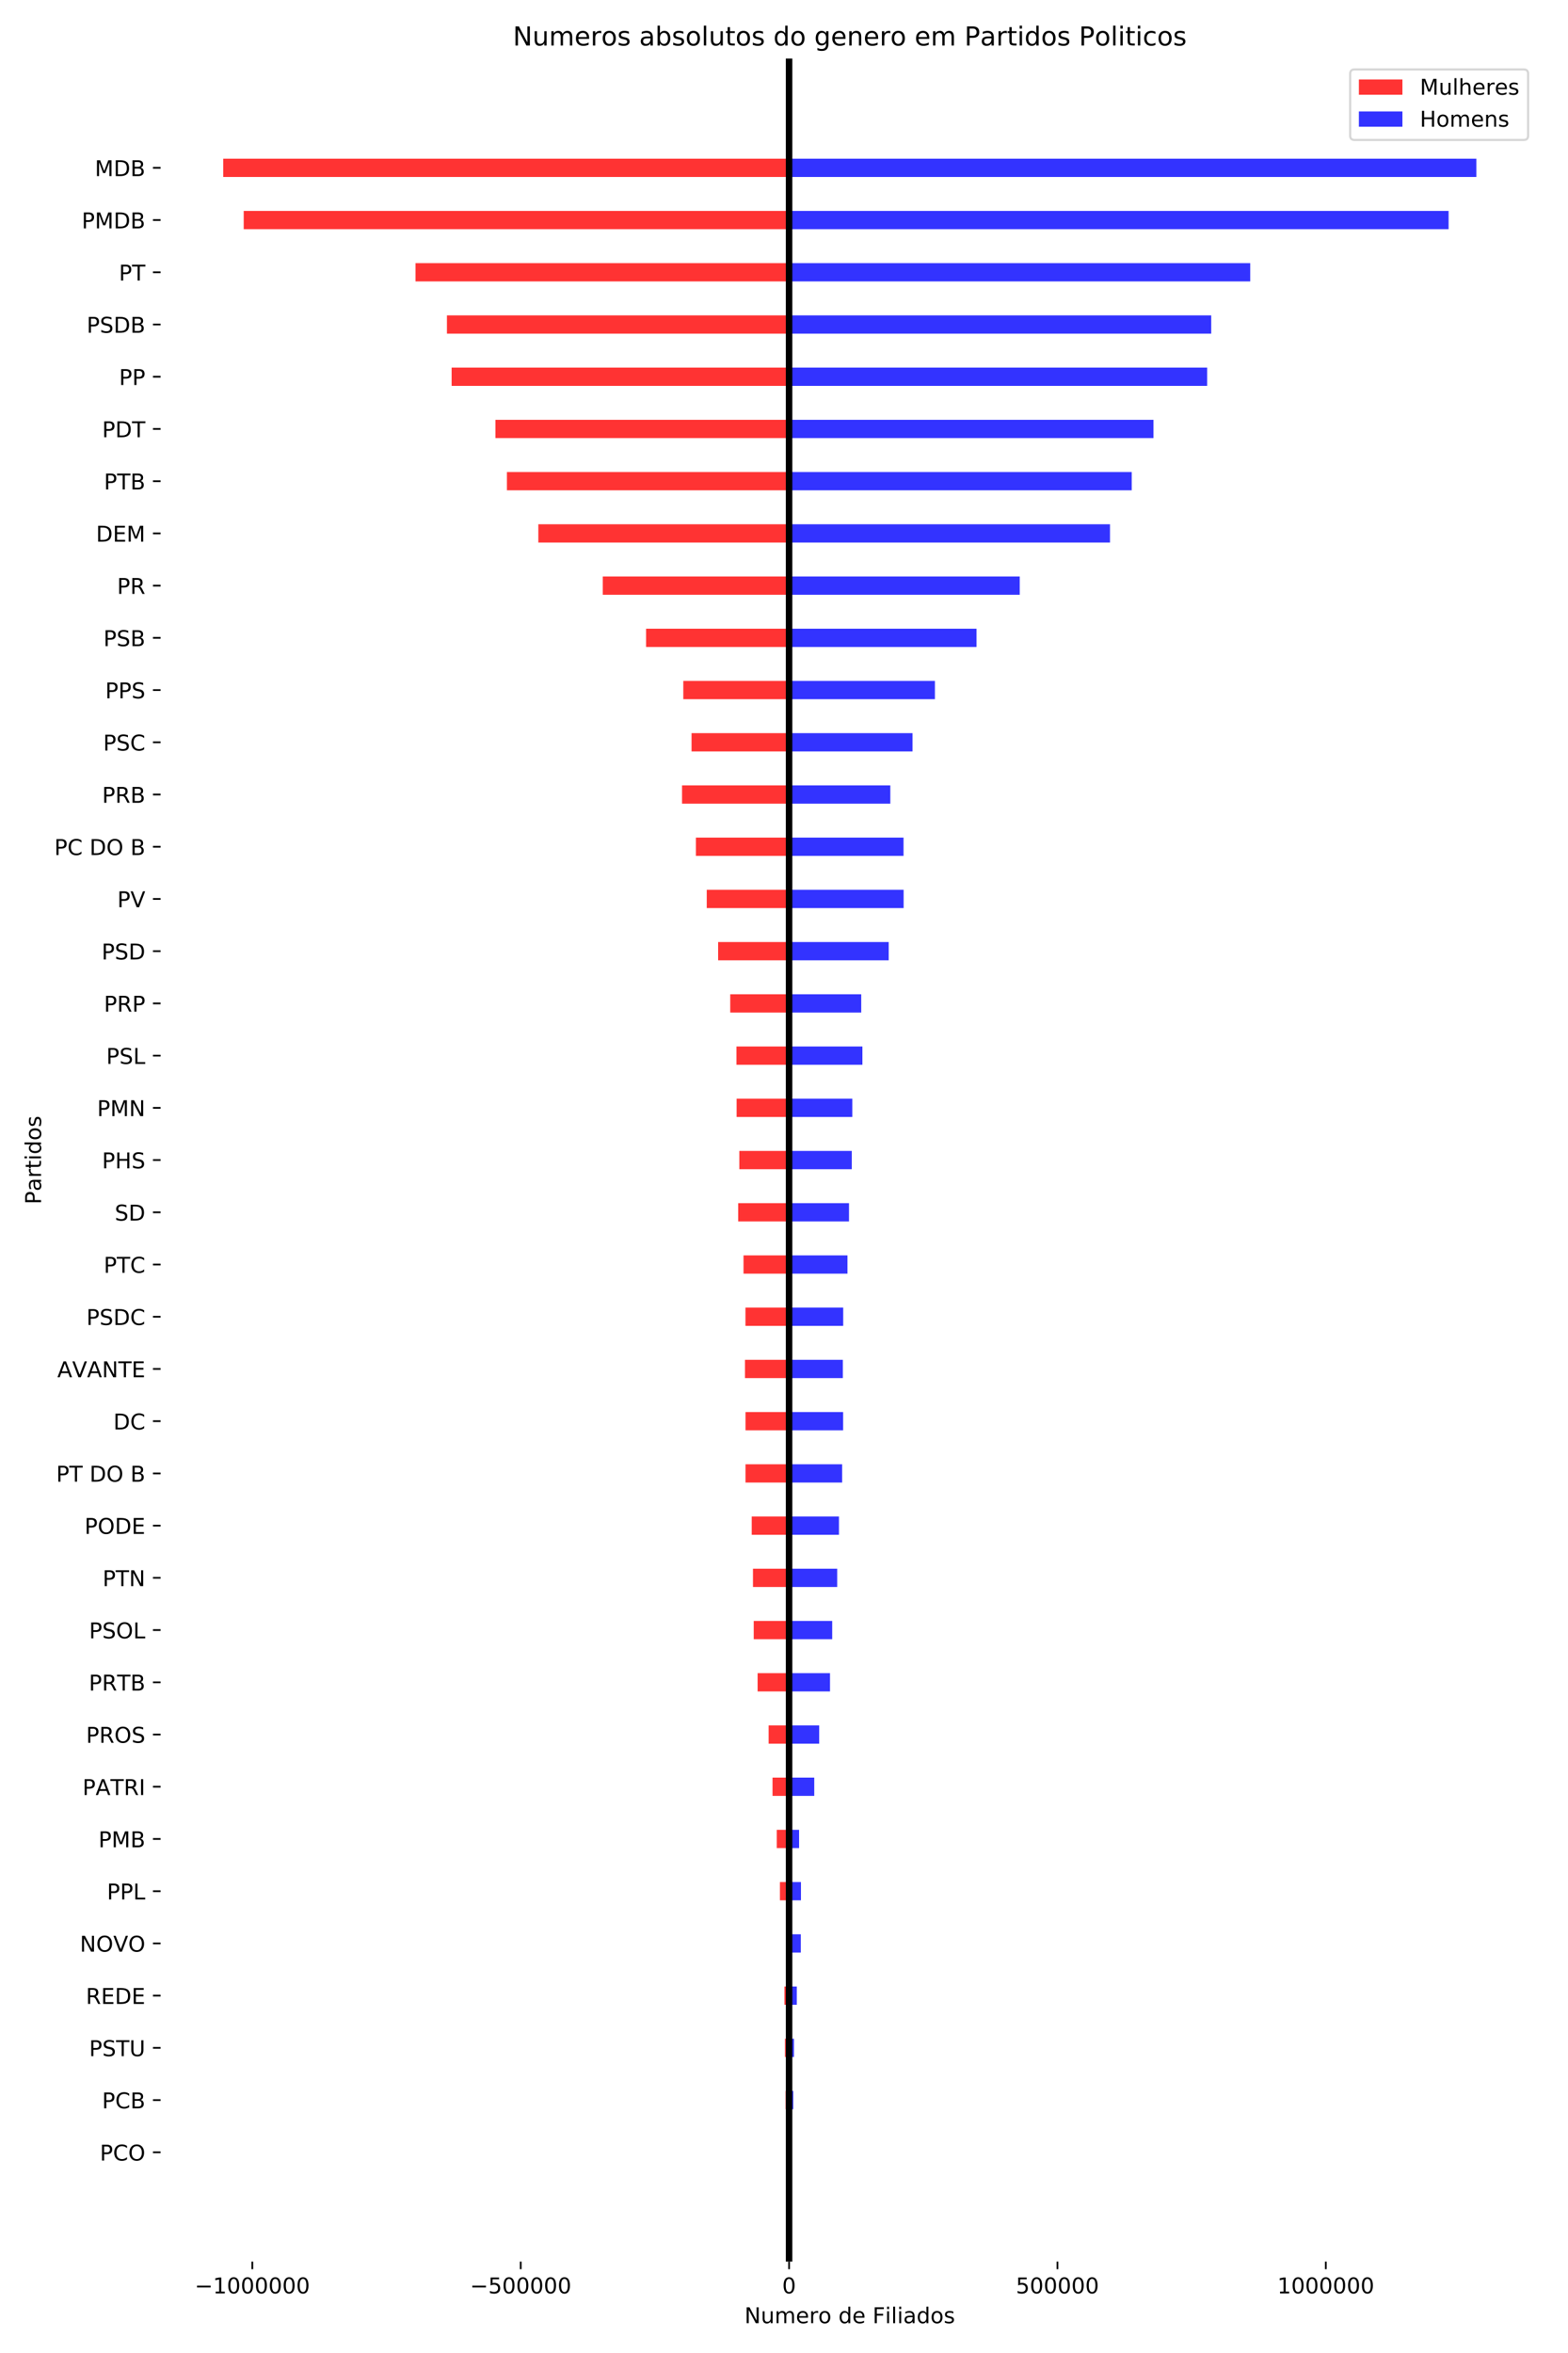 <?xml version="1.0" encoding="utf-8" standalone="no"?>
<!DOCTYPE svg PUBLIC "-//W3C//DTD SVG 1.1//EN"
  "http://www.w3.org/Graphics/SVG/1.1/DTD/svg11.dtd">
<!-- Created with matplotlib (https://matplotlib.org/) -->
<svg height="1080pt" version="1.1" viewBox="0 0 720 1080" width="720pt" xmlns="http://www.w3.org/2000/svg" xmlns:xlink="http://www.w3.org/1999/xlink">
 <defs>
  <style type="text/css">
*{stroke-linecap:butt;stroke-linejoin:round;}
  </style>
 </defs>
 <g id="figure_1">
  <g id="patch_1">
   <path d="M 0 1080 
L 720 1080 
L 720 0 
L 0 0 
z
" style="fill:#ffffff;"/>
  </g>
  <g id="axes_1">
   <g id="patch_2">
    <path d="M 73.73 1038.04 
L 706.68 1038.04 
L 706.68 26.88 
L 73.73 26.88 
z
" style="fill:#ffffff;"/>
   </g>
   <g id="patch_3">
    <path clip-path="url(#pdac0d9dc2e)" d="M 362.331 992.078 
L 361.979 992.078 
L 361.979 983.689 
L 362.331 983.689 
z
" style="fill:#ff0000;opacity:0.8;"/>
   </g>
   <g id="patch_4">
    <path clip-path="url(#pdac0d9dc2e)" d="M 362.331 968.109 
L 360.736 968.109 
L 360.736 959.719 
L 362.331 959.719 
z
" style="fill:#ff0000;opacity:0.8;"/>
   </g>
   <g id="patch_5">
    <path clip-path="url(#pdac0d9dc2e)" d="M 362.331 944.139 
L 360.439 944.139 
L 360.439 935.749 
L 362.331 935.749 
z
" style="fill:#ff0000;opacity:0.8;"/>
   </g>
   <g id="patch_6">
    <path clip-path="url(#pdac0d9dc2e)" d="M 362.331 920.169 
L 360.184 920.169 
L 360.184 911.78 
L 362.331 911.78 
z
" style="fill:#ff0000;opacity:0.8;"/>
   </g>
   <g id="patch_7">
    <path clip-path="url(#pdac0d9dc2e)" d="M 362.331 896.2 
L 361.376 896.2 
L 361.376 887.81 
L 362.331 887.81 
z
" style="fill:#ff0000;opacity:0.8;"/>
   </g>
   <g id="patch_8">
    <path clip-path="url(#pdac0d9dc2e)" d="M 362.331 872.23 
L 358.132 872.23 
L 358.132 863.841 
L 362.331 863.841 
z
" style="fill:#ff0000;opacity:0.8;"/>
   </g>
   <g id="patch_9">
    <path clip-path="url(#pdac0d9dc2e)" d="M 362.331 848.26 
L 356.671 848.26 
L 356.671 839.871 
L 362.331 839.871 
z
" style="fill:#ff0000;opacity:0.8;"/>
   </g>
   <g id="patch_10">
    <path clip-path="url(#pdac0d9dc2e)" d="M 362.331 824.291 
L 354.73 824.291 
L 354.73 815.901 
L 362.331 815.901 
z
" style="fill:#ff0000;opacity:0.8;"/>
   </g>
   <g id="patch_11">
    <path clip-path="url(#pdac0d9dc2e)" d="M 362.331 800.321 
L 352.938 800.321 
L 352.938 791.932 
L 362.331 791.932 
z
" style="fill:#ff0000;opacity:0.8;"/>
   </g>
   <g id="patch_12">
    <path clip-path="url(#pdac0d9dc2e)" d="M 362.331 776.351 
L 347.877 776.351 
L 347.877 767.962 
L 362.331 767.962 
z
" style="fill:#ff0000;opacity:0.8;"/>
   </g>
   <g id="patch_13">
    <path clip-path="url(#pdac0d9dc2e)" d="M 362.331 752.382 
L 346.095 752.382 
L 346.095 743.992 
L 362.331 743.992 
z
" style="fill:#ff0000;opacity:0.8;"/>
   </g>
   <g id="patch_14">
    <path clip-path="url(#pdac0d9dc2e)" d="M 362.331 728.412 
L 345.751 728.412 
L 345.751 720.023 
L 362.331 720.023 
z
" style="fill:#ff0000;opacity:0.8;"/>
   </g>
   <g id="patch_15">
    <path clip-path="url(#pdac0d9dc2e)" d="M 362.331 704.442 
L 345.178 704.442 
L 345.178 696.053 
L 362.331 696.053 
z
" style="fill:#ff0000;opacity:0.8;"/>
   </g>
   <g id="patch_16">
    <path clip-path="url(#pdac0d9dc2e)" d="M 362.331 680.473 
L 342.315 680.473 
L 342.315 672.083 
L 362.331 672.083 
z
" style="fill:#ff0000;opacity:0.8;"/>
   </g>
   <g id="patch_17">
    <path clip-path="url(#pdac0d9dc2e)" d="M 362.331 656.503 
L 342.32 656.503 
L 342.32 648.114 
L 362.331 648.114 
z
" style="fill:#ff0000;opacity:0.8;"/>
   </g>
   <g id="patch_18">
    <path clip-path="url(#pdac0d9dc2e)" d="M 362.331 632.533 
L 342.079 632.533 
L 342.079 624.144 
L 362.331 624.144 
z
" style="fill:#ff0000;opacity:0.8;"/>
   </g>
   <g id="patch_19">
    <path clip-path="url(#pdac0d9dc2e)" d="M 362.331 608.564 
L 342.298 608.564 
L 342.298 600.174 
L 362.331 600.174 
z
" style="fill:#ff0000;opacity:0.8;"/>
   </g>
   <g id="patch_20">
    <path clip-path="url(#pdac0d9dc2e)" d="M 362.331 584.594 
L 341.407 584.594 
L 341.407 576.205 
L 362.331 576.205 
z
" style="fill:#ff0000;opacity:0.8;"/>
   </g>
   <g id="patch_21">
    <path clip-path="url(#pdac0d9dc2e)" d="M 362.331 560.624 
L 338.961 560.624 
L 338.961 552.235 
L 362.331 552.235 
z
" style="fill:#ff0000;opacity:0.8;"/>
   </g>
   <g id="patch_22">
    <path clip-path="url(#pdac0d9dc2e)" d="M 362.331 536.655 
L 339.48 536.655 
L 339.48 528.265 
L 362.331 528.265 
z
" style="fill:#ff0000;opacity:0.8;"/>
   </g>
   <g id="patch_23">
    <path clip-path="url(#pdac0d9dc2e)" d="M 362.331 512.685 
L 338.24 512.685 
L 338.24 504.296 
L 362.331 504.296 
z
" style="fill:#ff0000;opacity:0.8;"/>
   </g>
   <g id="patch_24">
    <path clip-path="url(#pdac0d9dc2e)" d="M 362.331 488.715 
L 338.174 488.715 
L 338.174 480.326 
L 362.331 480.326 
z
" style="fill:#ff0000;opacity:0.8;"/>
   </g>
   <g id="patch_25">
    <path clip-path="url(#pdac0d9dc2e)" d="M 362.331 464.746 
L 335.316 464.746 
L 335.316 456.356 
L 362.331 456.356 
z
" style="fill:#ff0000;opacity:0.8;"/>
   </g>
   <g id="patch_26">
    <path clip-path="url(#pdac0d9dc2e)" d="M 362.331 440.776 
L 329.765 440.776 
L 329.765 432.387 
L 362.331 432.387 
z
" style="fill:#ff0000;opacity:0.8;"/>
   </g>
   <g id="patch_27">
    <path clip-path="url(#pdac0d9dc2e)" d="M 362.331 416.806 
L 324.522 416.806 
L 324.522 408.417 
L 362.331 408.417 
z
" style="fill:#ff0000;opacity:0.8;"/>
   </g>
   <g id="patch_28">
    <path clip-path="url(#pdac0d9dc2e)" d="M 362.331 392.837 
L 319.543 392.837 
L 319.543 384.447 
L 362.331 384.447 
z
" style="fill:#ff0000;opacity:0.8;"/>
   </g>
   <g id="patch_29">
    <path clip-path="url(#pdac0d9dc2e)" d="M 362.331 368.867 
L 313.185 368.867 
L 313.185 360.478 
L 362.331 360.478 
z
" style="fill:#ff0000;opacity:0.8;"/>
   </g>
   <g id="patch_30">
    <path clip-path="url(#pdac0d9dc2e)" d="M 362.331 344.897 
L 317.543 344.897 
L 317.543 336.508 
L 362.331 336.508 
z
" style="fill:#ff0000;opacity:0.8;"/>
   </g>
   <g id="patch_31">
    <path clip-path="url(#pdac0d9dc2e)" d="M 362.331 320.928 
L 313.763 320.928 
L 313.763 312.538 
L 362.331 312.538 
z
" style="fill:#ff0000;opacity:0.8;"/>
   </g>
   <g id="patch_32">
    <path clip-path="url(#pdac0d9dc2e)" d="M 362.331 296.958 
L 296.674 296.958 
L 296.674 288.569 
L 362.331 288.569 
z
" style="fill:#ff0000;opacity:0.8;"/>
   </g>
   <g id="patch_33">
    <path clip-path="url(#pdac0d9dc2e)" d="M 362.331 272.988 
L 276.792 272.988 
L 276.792 264.599 
L 362.331 264.599 
z
" style="fill:#ff0000;opacity:0.8;"/>
   </g>
   <g id="patch_34">
    <path clip-path="url(#pdac0d9dc2e)" d="M 362.331 249.019 
L 247.201 249.019 
L 247.201 240.629 
L 362.331 240.629 
z
" style="fill:#ff0000;opacity:0.8;"/>
   </g>
   <g id="patch_35">
    <path clip-path="url(#pdac0d9dc2e)" d="M 362.331 225.049 
L 232.775 225.049 
L 232.775 216.66 
L 362.331 216.66 
z
" style="fill:#ff0000;opacity:0.8;"/>
   </g>
   <g id="patch_36">
    <path clip-path="url(#pdac0d9dc2e)" d="M 362.331 201.079 
L 227.495 201.079 
L 227.495 192.69 
L 362.331 192.69 
z
" style="fill:#ff0000;opacity:0.8;"/>
   </g>
   <g id="patch_37">
    <path clip-path="url(#pdac0d9dc2e)" d="M 362.331 177.11 
L 207.378 177.11 
L 207.378 168.72 
L 362.331 168.72 
z
" style="fill:#ff0000;opacity:0.8;"/>
   </g>
   <g id="patch_38">
    <path clip-path="url(#pdac0d9dc2e)" d="M 362.331 153.14 
L 205.221 153.14 
L 205.221 144.751 
L 362.331 144.751 
z
" style="fill:#ff0000;opacity:0.8;"/>
   </g>
   <g id="patch_39">
    <path clip-path="url(#pdac0d9dc2e)" d="M 362.331 129.171 
L 190.797 129.171 
L 190.797 120.781 
L 362.331 120.781 
z
" style="fill:#ff0000;opacity:0.8;"/>
   </g>
   <g id="patch_40">
    <path clip-path="url(#pdac0d9dc2e)" d="M 362.331 105.201 
L 111.901 105.201 
L 111.901 96.811 
L 362.331 96.811 
z
" style="fill:#ff0000;opacity:0.8;"/>
   </g>
   <g id="patch_41">
    <path clip-path="url(#pdac0d9dc2e)" d="M 362.331 81.231 
L 102.5 81.231 
L 102.5 72.842 
L 362.331 72.842 
z
" style="fill:#ff0000;opacity:0.8;"/>
   </g>
   <g id="patch_42">
    <path clip-path="url(#pdac0d9dc2e)" d="M 362.331 992.078 
L 362.873 992.078 
L 362.873 983.689 
L 362.331 983.689 
z
" style="fill:#0000ff;opacity:0.8;"/>
   </g>
   <g id="patch_43">
    <path clip-path="url(#pdac0d9dc2e)" d="M 362.331 968.109 
L 364.259 968.109 
L 364.259 959.719 
L 362.331 959.719 
z
" style="fill:#0000ff;opacity:0.8;"/>
   </g>
   <g id="patch_44">
    <path clip-path="url(#pdac0d9dc2e)" d="M 362.331 944.139 
L 364.57 944.139 
L 364.57 935.749 
L 362.331 935.749 
z
" style="fill:#0000ff;opacity:0.8;"/>
   </g>
   <g id="patch_45">
    <path clip-path="url(#pdac0d9dc2e)" d="M 362.331 920.169 
L 365.885 920.169 
L 365.885 911.78 
L 362.331 911.78 
z
" style="fill:#0000ff;opacity:0.8;"/>
   </g>
   <g id="patch_46">
    <path clip-path="url(#pdac0d9dc2e)" d="M 362.331 896.2 
L 367.713 896.2 
L 367.713 887.81 
L 362.331 887.81 
z
" style="fill:#0000ff;opacity:0.8;"/>
   </g>
   <g id="patch_47">
    <path clip-path="url(#pdac0d9dc2e)" d="M 362.331 872.23 
L 367.788 872.23 
L 367.788 863.841 
L 362.331 863.841 
z
" style="fill:#0000ff;opacity:0.8;"/>
   </g>
   <g id="patch_48">
    <path clip-path="url(#pdac0d9dc2e)" d="M 362.331 848.26 
L 366.931 848.26 
L 366.931 839.871 
L 362.331 839.871 
z
" style="fill:#0000ff;opacity:0.8;"/>
   </g>
   <g id="patch_49">
    <path clip-path="url(#pdac0d9dc2e)" d="M 362.331 824.291 
L 373.893 824.291 
L 373.893 815.901 
L 362.331 815.901 
z
" style="fill:#0000ff;opacity:0.8;"/>
   </g>
   <g id="patch_50">
    <path clip-path="url(#pdac0d9dc2e)" d="M 362.331 800.321 
L 376.154 800.321 
L 376.154 791.932 
L 362.331 791.932 
z
" style="fill:#0000ff;opacity:0.8;"/>
   </g>
   <g id="patch_51">
    <path clip-path="url(#pdac0d9dc2e)" d="M 362.331 776.351 
L 381.131 776.351 
L 381.131 767.962 
L 362.331 767.962 
z
" style="fill:#0000ff;opacity:0.8;"/>
   </g>
   <g id="patch_52">
    <path clip-path="url(#pdac0d9dc2e)" d="M 362.331 752.382 
L 382.129 752.382 
L 382.129 743.992 
L 362.331 743.992 
z
" style="fill:#0000ff;opacity:0.8;"/>
   </g>
   <g id="patch_53">
    <path clip-path="url(#pdac0d9dc2e)" d="M 362.331 728.412 
L 384.42 728.412 
L 384.42 720.023 
L 362.331 720.023 
z
" style="fill:#0000ff;opacity:0.8;"/>
   </g>
   <g id="patch_54">
    <path clip-path="url(#pdac0d9dc2e)" d="M 362.331 704.442 
L 385.232 704.442 
L 385.232 696.053 
L 362.331 696.053 
z
" style="fill:#0000ff;opacity:0.8;"/>
   </g>
   <g id="patch_55">
    <path clip-path="url(#pdac0d9dc2e)" d="M 362.331 680.473 
L 386.703 680.473 
L 386.703 672.083 
L 362.331 672.083 
z
" style="fill:#0000ff;opacity:0.8;"/>
   </g>
   <g id="patch_56">
    <path clip-path="url(#pdac0d9dc2e)" d="M 362.331 656.503 
L 387.16 656.503 
L 387.16 648.114 
L 362.331 648.114 
z
" style="fill:#0000ff;opacity:0.8;"/>
   </g>
   <g id="patch_57">
    <path clip-path="url(#pdac0d9dc2e)" d="M 362.331 632.533 
L 387.013 632.533 
L 387.013 624.144 
L 362.331 624.144 
z
" style="fill:#0000ff;opacity:0.8;"/>
   </g>
   <g id="patch_58">
    <path clip-path="url(#pdac0d9dc2e)" d="M 362.331 608.564 
L 387.193 608.564 
L 387.193 600.174 
L 362.331 600.174 
z
" style="fill:#0000ff;opacity:0.8;"/>
   </g>
   <g id="patch_59">
    <path clip-path="url(#pdac0d9dc2e)" d="M 362.331 584.594 
L 389.142 584.594 
L 389.142 576.205 
L 362.331 576.205 
z
" style="fill:#0000ff;opacity:0.8;"/>
   </g>
   <g id="patch_60">
    <path clip-path="url(#pdac0d9dc2e)" d="M 362.331 560.624 
L 389.845 560.624 
L 389.845 552.235 
L 362.331 552.235 
z
" style="fill:#0000ff;opacity:0.8;"/>
   </g>
   <g id="patch_61">
    <path clip-path="url(#pdac0d9dc2e)" d="M 362.331 536.655 
L 391.121 536.655 
L 391.121 528.265 
L 362.331 528.265 
z
" style="fill:#0000ff;opacity:0.8;"/>
   </g>
   <g id="patch_62">
    <path clip-path="url(#pdac0d9dc2e)" d="M 362.331 512.685 
L 391.354 512.685 
L 391.354 504.296 
L 362.331 504.296 
z
" style="fill:#0000ff;opacity:0.8;"/>
   </g>
   <g id="patch_63">
    <path clip-path="url(#pdac0d9dc2e)" d="M 362.331 488.715 
L 396.003 488.715 
L 396.003 480.326 
L 362.331 480.326 
z
" style="fill:#0000ff;opacity:0.8;"/>
   </g>
   <g id="patch_64">
    <path clip-path="url(#pdac0d9dc2e)" d="M 362.331 464.746 
L 395.468 464.746 
L 395.468 456.356 
L 362.331 456.356 
z
" style="fill:#0000ff;opacity:0.8;"/>
   </g>
   <g id="patch_65">
    <path clip-path="url(#pdac0d9dc2e)" d="M 362.331 440.776 
L 408.076 440.776 
L 408.076 432.387 
L 362.331 432.387 
z
" style="fill:#0000ff;opacity:0.8;"/>
   </g>
   <g id="patch_66">
    <path clip-path="url(#pdac0d9dc2e)" d="M 362.331 416.806 
L 414.927 416.806 
L 414.927 408.417 
L 362.331 408.417 
z
" style="fill:#0000ff;opacity:0.8;"/>
   </g>
   <g id="patch_67">
    <path clip-path="url(#pdac0d9dc2e)" d="M 362.331 392.837 
L 414.889 392.837 
L 414.889 384.447 
L 362.331 384.447 
z
" style="fill:#0000ff;opacity:0.8;"/>
   </g>
   <g id="patch_68">
    <path clip-path="url(#pdac0d9dc2e)" d="M 362.331 368.867 
L 408.821 368.867 
L 408.821 360.478 
L 362.331 360.478 
z
" style="fill:#0000ff;opacity:0.8;"/>
   </g>
   <g id="patch_69">
    <path clip-path="url(#pdac0d9dc2e)" d="M 362.331 344.897 
L 419.003 344.897 
L 419.003 336.508 
L 362.331 336.508 
z
" style="fill:#0000ff;opacity:0.8;"/>
   </g>
   <g id="patch_70">
    <path clip-path="url(#pdac0d9dc2e)" d="M 362.331 320.928 
L 429.297 320.928 
L 429.297 312.538 
L 362.331 312.538 
z
" style="fill:#0000ff;opacity:0.8;"/>
   </g>
   <g id="patch_71">
    <path clip-path="url(#pdac0d9dc2e)" d="M 362.331 296.958 
L 448.388 296.958 
L 448.388 288.569 
L 362.331 288.569 
z
" style="fill:#0000ff;opacity:0.8;"/>
   </g>
   <g id="patch_72">
    <path clip-path="url(#pdac0d9dc2e)" d="M 362.331 272.988 
L 468.24 272.988 
L 468.24 264.599 
L 362.331 264.599 
z
" style="fill:#0000ff;opacity:0.8;"/>
   </g>
   <g id="patch_73">
    <path clip-path="url(#pdac0d9dc2e)" d="M 362.331 249.019 
L 509.687 249.019 
L 509.687 240.629 
L 362.331 240.629 
z
" style="fill:#0000ff;opacity:0.8;"/>
   </g>
   <g id="patch_74">
    <path clip-path="url(#pdac0d9dc2e)" d="M 362.331 225.049 
L 519.672 225.049 
L 519.672 216.66 
L 362.331 216.66 
z
" style="fill:#0000ff;opacity:0.8;"/>
   </g>
   <g id="patch_75">
    <path clip-path="url(#pdac0d9dc2e)" d="M 362.331 201.079 
L 529.652 201.079 
L 529.652 192.69 
L 362.331 192.69 
z
" style="fill:#0000ff;opacity:0.8;"/>
   </g>
   <g id="patch_76">
    <path clip-path="url(#pdac0d9dc2e)" d="M 362.331 177.11 
L 554.3 177.11 
L 554.3 168.72 
L 362.331 168.72 
z
" style="fill:#0000ff;opacity:0.8;"/>
   </g>
   <g id="patch_77">
    <path clip-path="url(#pdac0d9dc2e)" d="M 362.331 153.14 
L 556.181 153.14 
L 556.181 144.751 
L 362.331 144.751 
z
" style="fill:#0000ff;opacity:0.8;"/>
   </g>
   <g id="patch_78">
    <path clip-path="url(#pdac0d9dc2e)" d="M 362.331 129.171 
L 574.081 129.171 
L 574.081 120.781 
L 362.331 120.781 
z
" style="fill:#0000ff;opacity:0.8;"/>
   </g>
   <g id="patch_79">
    <path clip-path="url(#pdac0d9dc2e)" d="M 362.331 105.201 
L 665.173 105.201 
L 665.173 96.811 
L 362.331 96.811 
z
" style="fill:#0000ff;opacity:0.8;"/>
   </g>
   <g id="patch_80">
    <path clip-path="url(#pdac0d9dc2e)" d="M 362.331 81.231 
L 677.91 81.231 
L 677.91 72.842 
L 362.331 72.842 
z
" style="fill:#0000ff;opacity:0.8;"/>
   </g>
   <g id="matplotlib.axis_1">
    <g id="xtick_1">
     <g id="line2d_1">
      <defs>
       <path d="M 0 0 
L 0 3.5 
" id="m06d2fe8323" style="stroke:#000000;stroke-width:0.8;"/>
      </defs>
      <g>
       <use style="stroke:#000000;stroke-width:0.8;" x="115.862" xlink:href="#m06d2fe8323" y="1038.04"/>
      </g>
     </g>
     <g id="text_1">
      <!-- −1000000 -->
      <defs>
       <path d="M 10.594 35.5 
L 73.188 35.5 
L 73.188 27.203 
L 10.594 27.203 
z
" id="DejaVuSans-8722"/>
       <path d="M 12.406 8.297 
L 28.516 8.297 
L 28.516 63.922 
L 10.984 60.406 
L 10.984 69.391 
L 28.422 72.906 
L 38.281 72.906 
L 38.281 8.297 
L 54.391 8.297 
L 54.391 0 
L 12.406 0 
z
" id="DejaVuSans-49"/>
       <path d="M 31.781 66.406 
Q 24.172 66.406 20.328 58.906 
Q 16.5 51.422 16.5 36.375 
Q 16.5 21.391 20.328 13.891 
Q 24.172 6.391 31.781 6.391 
Q 39.453 6.391 43.281 13.891 
Q 47.125 21.391 47.125 36.375 
Q 47.125 51.422 43.281 58.906 
Q 39.453 66.406 31.781 66.406 
z
M 31.781 74.219 
Q 44.047 74.219 50.516 64.516 
Q 56.984 54.828 56.984 36.375 
Q 56.984 17.969 50.516 8.266 
Q 44.047 -1.422 31.781 -1.422 
Q 19.531 -1.422 13.062 8.266 
Q 6.594 17.969 6.594 36.375 
Q 6.594 54.828 13.062 64.516 
Q 19.531 74.219 31.781 74.219 
z
" id="DejaVuSans-48"/>
      </defs>
      <g transform="translate(89.403 1052.638)scale(0.1 -0.1)">
       <use xlink:href="#DejaVuSans-8722"/>
       <use x="83.789" xlink:href="#DejaVuSans-49"/>
       <use x="147.412" xlink:href="#DejaVuSans-48"/>
       <use x="211.035" xlink:href="#DejaVuSans-48"/>
       <use x="274.658" xlink:href="#DejaVuSans-48"/>
       <use x="338.281" xlink:href="#DejaVuSans-48"/>
       <use x="401.904" xlink:href="#DejaVuSans-48"/>
       <use x="465.527" xlink:href="#DejaVuSans-48"/>
      </g>
     </g>
    </g>
    <g id="xtick_2">
     <g id="line2d_2">
      <g>
       <use style="stroke:#000000;stroke-width:0.8;" x="239.097" xlink:href="#m06d2fe8323" y="1038.04"/>
      </g>
     </g>
     <g id="text_2">
      <!-- −500000 -->
      <defs>
       <path d="M 10.797 72.906 
L 49.516 72.906 
L 49.516 64.594 
L 19.828 64.594 
L 19.828 46.734 
Q 21.969 47.469 24.109 47.828 
Q 26.266 48.188 28.422 48.188 
Q 40.625 48.188 47.75 41.5 
Q 54.891 34.812 54.891 23.391 
Q 54.891 11.625 47.562 5.094 
Q 40.234 -1.422 26.906 -1.422 
Q 22.312 -1.422 17.547 -0.641 
Q 12.797 0.141 7.719 1.703 
L 7.719 11.625 
Q 12.109 9.234 16.797 8.062 
Q 21.484 6.891 26.703 6.891 
Q 35.156 6.891 40.078 11.328 
Q 45.016 15.766 45.016 23.391 
Q 45.016 31 40.078 35.438 
Q 35.156 39.891 26.703 39.891 
Q 22.75 39.891 18.812 39.016 
Q 14.891 38.141 10.797 36.281 
z
" id="DejaVuSans-53"/>
      </defs>
      <g transform="translate(215.819 1052.638)scale(0.1 -0.1)">
       <use xlink:href="#DejaVuSans-8722"/>
       <use x="83.789" xlink:href="#DejaVuSans-53"/>
       <use x="147.412" xlink:href="#DejaVuSans-48"/>
       <use x="211.035" xlink:href="#DejaVuSans-48"/>
       <use x="274.658" xlink:href="#DejaVuSans-48"/>
       <use x="338.281" xlink:href="#DejaVuSans-48"/>
       <use x="401.904" xlink:href="#DejaVuSans-48"/>
      </g>
     </g>
    </g>
    <g id="xtick_3">
     <g id="line2d_3">
      <g>
       <use style="stroke:#000000;stroke-width:0.8;" x="362.331" xlink:href="#m06d2fe8323" y="1038.04"/>
      </g>
     </g>
     <g id="text_3">
      <!-- 0 -->
      <g transform="translate(359.15 1052.638)scale(0.1 -0.1)">
       <use xlink:href="#DejaVuSans-48"/>
      </g>
     </g>
    </g>
    <g id="xtick_4">
     <g id="line2d_4">
      <g>
       <use style="stroke:#000000;stroke-width:0.8;" x="485.566" xlink:href="#m06d2fe8323" y="1038.04"/>
      </g>
     </g>
     <g id="text_4">
      <!-- 500000 -->
      <g transform="translate(466.478 1052.638)scale(0.1 -0.1)">
       <use xlink:href="#DejaVuSans-53"/>
       <use x="63.623" xlink:href="#DejaVuSans-48"/>
       <use x="127.246" xlink:href="#DejaVuSans-48"/>
       <use x="190.869" xlink:href="#DejaVuSans-48"/>
       <use x="254.492" xlink:href="#DejaVuSans-48"/>
       <use x="318.115" xlink:href="#DejaVuSans-48"/>
      </g>
     </g>
    </g>
    <g id="xtick_5">
     <g id="line2d_5">
      <g>
       <use style="stroke:#000000;stroke-width:0.8;" x="608.8" xlink:href="#m06d2fe8323" y="1038.04"/>
      </g>
     </g>
     <g id="text_5">
      <!-- 1000000 -->
      <g transform="translate(586.531 1052.638)scale(0.1 -0.1)">
       <use xlink:href="#DejaVuSans-49"/>
       <use x="63.623" xlink:href="#DejaVuSans-48"/>
       <use x="127.246" xlink:href="#DejaVuSans-48"/>
       <use x="190.869" xlink:href="#DejaVuSans-48"/>
       <use x="254.492" xlink:href="#DejaVuSans-48"/>
       <use x="318.115" xlink:href="#DejaVuSans-48"/>
       <use x="381.738" xlink:href="#DejaVuSans-48"/>
      </g>
     </g>
    </g>
    <g id="text_6">
     <!-- Numero de Filiados -->
     <defs>
      <path d="M 9.812 72.906 
L 23.094 72.906 
L 55.422 11.922 
L 55.422 72.906 
L 64.984 72.906 
L 64.984 0 
L 51.703 0 
L 19.391 60.984 
L 19.391 0 
L 9.812 0 
z
" id="DejaVuSans-78"/>
      <path d="M 8.5 21.578 
L 8.5 54.688 
L 17.484 54.688 
L 17.484 21.922 
Q 17.484 14.156 20.5 10.266 
Q 23.531 6.391 29.594 6.391 
Q 36.859 6.391 41.078 11.031 
Q 45.312 15.672 45.312 23.688 
L 45.312 54.688 
L 54.297 54.688 
L 54.297 0 
L 45.312 0 
L 45.312 8.406 
Q 42.047 3.422 37.719 1 
Q 33.406 -1.422 27.688 -1.422 
Q 18.266 -1.422 13.375 4.438 
Q 8.5 10.297 8.5 21.578 
z
M 31.109 56 
z
" id="DejaVuSans-117"/>
      <path d="M 52 44.188 
Q 55.375 50.25 60.062 53.125 
Q 64.75 56 71.094 56 
Q 79.641 56 84.281 50.016 
Q 88.922 44.047 88.922 33.016 
L 88.922 0 
L 79.891 0 
L 79.891 32.719 
Q 79.891 40.578 77.094 44.375 
Q 74.312 48.188 68.609 48.188 
Q 61.625 48.188 57.562 43.547 
Q 53.516 38.922 53.516 30.906 
L 53.516 0 
L 44.484 0 
L 44.484 32.719 
Q 44.484 40.625 41.703 44.406 
Q 38.922 48.188 33.109 48.188 
Q 26.219 48.188 22.156 43.531 
Q 18.109 38.875 18.109 30.906 
L 18.109 0 
L 9.078 0 
L 9.078 54.688 
L 18.109 54.688 
L 18.109 46.188 
Q 21.188 51.219 25.484 53.609 
Q 29.781 56 35.688 56 
Q 41.656 56 45.828 52.969 
Q 50 49.953 52 44.188 
z
" id="DejaVuSans-109"/>
      <path d="M 56.203 29.594 
L 56.203 25.203 
L 14.891 25.203 
Q 15.484 15.922 20.484 11.062 
Q 25.484 6.203 34.422 6.203 
Q 39.594 6.203 44.453 7.469 
Q 49.312 8.734 54.109 11.281 
L 54.109 2.781 
Q 49.266 0.734 44.188 -0.344 
Q 39.109 -1.422 33.891 -1.422 
Q 20.797 -1.422 13.156 6.188 
Q 5.516 13.812 5.516 26.812 
Q 5.516 40.234 12.766 48.109 
Q 20.016 56 32.328 56 
Q 43.359 56 49.781 48.891 
Q 56.203 41.797 56.203 29.594 
z
M 47.219 32.234 
Q 47.125 39.594 43.094 43.984 
Q 39.062 48.391 32.422 48.391 
Q 24.906 48.391 20.391 44.141 
Q 15.875 39.891 15.188 32.172 
z
" id="DejaVuSans-101"/>
      <path d="M 41.109 46.297 
Q 39.594 47.172 37.812 47.578 
Q 36.031 48 33.891 48 
Q 26.266 48 22.188 43.047 
Q 18.109 38.094 18.109 28.812 
L 18.109 0 
L 9.078 0 
L 9.078 54.688 
L 18.109 54.688 
L 18.109 46.188 
Q 20.953 51.172 25.484 53.578 
Q 30.031 56 36.531 56 
Q 37.453 56 38.578 55.875 
Q 39.703 55.766 41.062 55.516 
z
" id="DejaVuSans-114"/>
      <path d="M 30.609 48.391 
Q 23.391 48.391 19.188 42.75 
Q 14.984 37.109 14.984 27.297 
Q 14.984 17.484 19.156 11.844 
Q 23.344 6.203 30.609 6.203 
Q 37.797 6.203 41.984 11.859 
Q 46.188 17.531 46.188 27.297 
Q 46.188 37.016 41.984 42.703 
Q 37.797 48.391 30.609 48.391 
z
M 30.609 56 
Q 42.328 56 49.016 48.375 
Q 55.719 40.766 55.719 27.297 
Q 55.719 13.875 49.016 6.219 
Q 42.328 -1.422 30.609 -1.422 
Q 18.844 -1.422 12.172 6.219 
Q 5.516 13.875 5.516 27.297 
Q 5.516 40.766 12.172 48.375 
Q 18.844 56 30.609 56 
z
" id="DejaVuSans-111"/>
      <path id="DejaVuSans-32"/>
      <path d="M 45.406 46.391 
L 45.406 75.984 
L 54.391 75.984 
L 54.391 0 
L 45.406 0 
L 45.406 8.203 
Q 42.578 3.328 38.25 0.953 
Q 33.938 -1.422 27.875 -1.422 
Q 17.969 -1.422 11.734 6.484 
Q 5.516 14.406 5.516 27.297 
Q 5.516 40.188 11.734 48.094 
Q 17.969 56 27.875 56 
Q 33.938 56 38.25 53.625 
Q 42.578 51.266 45.406 46.391 
z
M 14.797 27.297 
Q 14.797 17.391 18.875 11.75 
Q 22.953 6.109 30.078 6.109 
Q 37.203 6.109 41.297 11.75 
Q 45.406 17.391 45.406 27.297 
Q 45.406 37.203 41.297 42.844 
Q 37.203 48.484 30.078 48.484 
Q 22.953 48.484 18.875 42.844 
Q 14.797 37.203 14.797 27.297 
z
" id="DejaVuSans-100"/>
      <path d="M 9.812 72.906 
L 51.703 72.906 
L 51.703 64.594 
L 19.672 64.594 
L 19.672 43.109 
L 48.578 43.109 
L 48.578 34.812 
L 19.672 34.812 
L 19.672 0 
L 9.812 0 
z
" id="DejaVuSans-70"/>
      <path d="M 9.422 54.688 
L 18.406 54.688 
L 18.406 0 
L 9.422 0 
z
M 9.422 75.984 
L 18.406 75.984 
L 18.406 64.594 
L 9.422 64.594 
z
" id="DejaVuSans-105"/>
      <path d="M 9.422 75.984 
L 18.406 75.984 
L 18.406 0 
L 9.422 0 
z
" id="DejaVuSans-108"/>
      <path d="M 34.281 27.484 
Q 23.391 27.484 19.188 25 
Q 14.984 22.516 14.984 16.5 
Q 14.984 11.719 18.141 8.906 
Q 21.297 6.109 26.703 6.109 
Q 34.188 6.109 38.703 11.406 
Q 43.219 16.703 43.219 25.484 
L 43.219 27.484 
z
M 52.203 31.203 
L 52.203 0 
L 43.219 0 
L 43.219 8.297 
Q 40.141 3.328 35.547 0.953 
Q 30.953 -1.422 24.312 -1.422 
Q 15.922 -1.422 10.953 3.297 
Q 6 8.016 6 15.922 
Q 6 25.141 12.172 29.828 
Q 18.359 34.516 30.609 34.516 
L 43.219 34.516 
L 43.219 35.406 
Q 43.219 41.609 39.141 45 
Q 35.062 48.391 27.688 48.391 
Q 23 48.391 18.547 47.266 
Q 14.109 46.141 10.016 43.891 
L 10.016 52.203 
Q 14.938 54.109 19.578 55.047 
Q 24.219 56 28.609 56 
Q 40.484 56 46.344 49.844 
Q 52.203 43.703 52.203 31.203 
z
" id="DejaVuSans-97"/>
      <path d="M 44.281 53.078 
L 44.281 44.578 
Q 40.484 46.531 36.375 47.5 
Q 32.281 48.484 27.875 48.484 
Q 21.188 48.484 17.844 46.438 
Q 14.5 44.391 14.5 40.281 
Q 14.5 37.156 16.891 35.375 
Q 19.281 33.594 26.516 31.984 
L 29.594 31.297 
Q 39.156 29.25 43.188 25.516 
Q 47.219 21.781 47.219 15.094 
Q 47.219 7.469 41.188 3.016 
Q 35.156 -1.422 24.609 -1.422 
Q 20.219 -1.422 15.453 -0.562 
Q 10.688 0.297 5.422 2 
L 5.422 11.281 
Q 10.406 8.688 15.234 7.391 
Q 20.062 6.109 24.812 6.109 
Q 31.156 6.109 34.562 8.281 
Q 37.984 10.453 37.984 14.406 
Q 37.984 18.062 35.516 20.016 
Q 33.062 21.969 24.703 23.781 
L 21.578 24.516 
Q 13.234 26.266 9.516 29.906 
Q 5.812 33.547 5.812 39.891 
Q 5.812 47.609 11.281 51.797 
Q 16.75 56 26.812 56 
Q 31.781 56 36.172 55.266 
Q 40.578 54.547 44.281 53.078 
z
" id="DejaVuSans-115"/>
     </defs>
     <g transform="translate(341.867 1066.317)scale(0.1 -0.1)">
      <use xlink:href="#DejaVuSans-78"/>
      <use x="74.805" xlink:href="#DejaVuSans-117"/>
      <use x="138.184" xlink:href="#DejaVuSans-109"/>
      <use x="235.596" xlink:href="#DejaVuSans-101"/>
      <use x="297.119" xlink:href="#DejaVuSans-114"/>
      <use x="338.201" xlink:href="#DejaVuSans-111"/>
      <use x="399.383" xlink:href="#DejaVuSans-32"/>
      <use x="431.17" xlink:href="#DejaVuSans-100"/>
      <use x="494.646" xlink:href="#DejaVuSans-101"/>
      <use x="556.17" xlink:href="#DejaVuSans-32"/>
      <use x="587.957" xlink:href="#DejaVuSans-70"/>
      <use x="645.367" xlink:href="#DejaVuSans-105"/>
      <use x="673.15" xlink:href="#DejaVuSans-108"/>
      <use x="700.934" xlink:href="#DejaVuSans-105"/>
      <use x="728.717" xlink:href="#DejaVuSans-97"/>
      <use x="789.996" xlink:href="#DejaVuSans-100"/>
      <use x="853.473" xlink:href="#DejaVuSans-111"/>
      <use x="914.654" xlink:href="#DejaVuSans-115"/>
     </g>
    </g>
   </g>
   <g id="matplotlib.axis_2">
    <g id="ytick_1">
     <g id="line2d_6">
      <defs>
       <path d="M 0 0 
L -3.5 0 
" id="m375130905e" style="stroke:#000000;stroke-width:0.8;"/>
      </defs>
      <g>
       <use style="stroke:#000000;stroke-width:0.8;" x="73.73" xlink:href="#m375130905e" y="987.883"/>
      </g>
     </g>
     <g id="text_7">
      <!-- PCO -->
      <defs>
       <path d="M 19.672 64.797 
L 19.672 37.406 
L 32.078 37.406 
Q 38.969 37.406 42.719 40.969 
Q 46.484 44.531 46.484 51.125 
Q 46.484 57.672 42.719 61.234 
Q 38.969 64.797 32.078 64.797 
z
M 9.812 72.906 
L 32.078 72.906 
Q 44.344 72.906 50.609 67.359 
Q 56.891 61.812 56.891 51.125 
Q 56.891 40.328 50.609 34.812 
Q 44.344 29.297 32.078 29.297 
L 19.672 29.297 
L 19.672 0 
L 9.812 0 
z
" id="DejaVuSans-80"/>
       <path d="M 64.406 67.281 
L 64.406 56.891 
Q 59.422 61.531 53.781 63.812 
Q 48.141 66.109 41.797 66.109 
Q 29.297 66.109 22.656 58.469 
Q 16.016 50.828 16.016 36.375 
Q 16.016 21.969 22.656 14.328 
Q 29.297 6.688 41.797 6.688 
Q 48.141 6.688 53.781 8.984 
Q 59.422 11.281 64.406 15.922 
L 64.406 5.609 
Q 59.234 2.094 53.438 0.328 
Q 47.656 -1.422 41.219 -1.422 
Q 24.656 -1.422 15.125 8.703 
Q 5.609 18.844 5.609 36.375 
Q 5.609 53.953 15.125 64.078 
Q 24.656 74.219 41.219 74.219 
Q 47.75 74.219 53.531 72.484 
Q 59.328 70.75 64.406 67.281 
z
" id="DejaVuSans-67"/>
       <path d="M 39.406 66.219 
Q 28.656 66.219 22.328 58.203 
Q 16.016 50.203 16.016 36.375 
Q 16.016 22.609 22.328 14.594 
Q 28.656 6.594 39.406 6.594 
Q 50.141 6.594 56.422 14.594 
Q 62.703 22.609 62.703 36.375 
Q 62.703 50.203 56.422 58.203 
Q 50.141 66.219 39.406 66.219 
z
M 39.406 74.219 
Q 54.734 74.219 63.906 63.938 
Q 73.094 53.656 73.094 36.375 
Q 73.094 19.141 63.906 8.859 
Q 54.734 -1.422 39.406 -1.422 
Q 24.031 -1.422 14.812 8.828 
Q 5.609 19.094 5.609 36.375 
Q 5.609 53.656 14.812 63.938 
Q 24.031 74.219 39.406 74.219 
z
" id="DejaVuSans-79"/>
      </defs>
      <g transform="translate(45.846 991.683)scale(0.1 -0.1)">
       <use xlink:href="#DejaVuSans-80"/>
       <use x="60.303" xlink:href="#DejaVuSans-67"/>
       <use x="130.127" xlink:href="#DejaVuSans-79"/>
      </g>
     </g>
    </g>
    <g id="ytick_2">
     <g id="line2d_7">
      <g>
       <use style="stroke:#000000;stroke-width:0.8;" x="73.73" xlink:href="#m375130905e" y="963.914"/>
      </g>
     </g>
     <g id="text_8">
      <!-- PCB -->
      <defs>
       <path d="M 19.672 34.812 
L 19.672 8.109 
L 35.5 8.109 
Q 43.453 8.109 47.281 11.406 
Q 51.125 14.703 51.125 21.484 
Q 51.125 28.328 47.281 31.562 
Q 43.453 34.812 35.5 34.812 
z
M 19.672 64.797 
L 19.672 42.828 
L 34.281 42.828 
Q 41.5 42.828 45.031 45.531 
Q 48.578 48.25 48.578 53.812 
Q 48.578 59.328 45.031 62.062 
Q 41.5 64.797 34.281 64.797 
z
M 9.812 72.906 
L 35.016 72.906 
Q 46.297 72.906 52.391 68.219 
Q 58.5 63.531 58.5 54.891 
Q 58.5 48.188 55.375 44.234 
Q 52.25 40.281 46.188 39.312 
Q 53.469 37.75 57.5 32.781 
Q 61.531 27.828 61.531 20.406 
Q 61.531 10.641 54.891 5.312 
Q 48.25 0 35.984 0 
L 9.812 0 
z
" id="DejaVuSans-66"/>
      </defs>
      <g transform="translate(46.857 967.713)scale(0.1 -0.1)">
       <use xlink:href="#DejaVuSans-80"/>
       <use x="60.303" xlink:href="#DejaVuSans-67"/>
       <use x="130.127" xlink:href="#DejaVuSans-66"/>
      </g>
     </g>
    </g>
    <g id="ytick_3">
     <g id="line2d_8">
      <g>
       <use style="stroke:#000000;stroke-width:0.8;" x="73.73" xlink:href="#m375130905e" y="939.944"/>
      </g>
     </g>
     <g id="text_9">
      <!-- PSTU -->
      <defs>
       <path d="M 53.516 70.516 
L 53.516 60.891 
Q 47.906 63.578 42.922 64.891 
Q 37.938 66.219 33.297 66.219 
Q 25.25 66.219 20.875 63.094 
Q 16.5 59.969 16.5 54.203 
Q 16.5 49.359 19.406 46.891 
Q 22.312 44.438 30.422 42.922 
L 36.375 41.703 
Q 47.406 39.594 52.656 34.297 
Q 57.906 29 57.906 20.125 
Q 57.906 9.516 50.797 4.047 
Q 43.703 -1.422 29.984 -1.422 
Q 24.812 -1.422 18.969 -0.25 
Q 13.141 0.922 6.891 3.219 
L 6.891 13.375 
Q 12.891 10.016 18.656 8.297 
Q 24.422 6.594 29.984 6.594 
Q 38.422 6.594 43.016 9.906 
Q 47.609 13.234 47.609 19.391 
Q 47.609 24.75 44.312 27.781 
Q 41.016 30.812 33.5 32.328 
L 27.484 33.5 
Q 16.453 35.688 11.516 40.375 
Q 6.594 45.062 6.594 53.422 
Q 6.594 63.094 13.406 68.656 
Q 20.219 74.219 32.172 74.219 
Q 37.312 74.219 42.625 73.281 
Q 47.953 72.359 53.516 70.516 
z
" id="DejaVuSans-83"/>
       <path d="M -0.297 72.906 
L 61.375 72.906 
L 61.375 64.594 
L 35.5 64.594 
L 35.5 0 
L 25.594 0 
L 25.594 64.594 
L -0.297 64.594 
z
" id="DejaVuSans-84"/>
       <path d="M 8.688 72.906 
L 18.609 72.906 
L 18.609 28.609 
Q 18.609 16.891 22.844 11.734 
Q 27.094 6.594 36.625 6.594 
Q 46.094 6.594 50.344 11.734 
Q 54.594 16.891 54.594 28.609 
L 54.594 72.906 
L 64.5 72.906 
L 64.5 27.391 
Q 64.5 13.141 57.438 5.859 
Q 50.391 -1.422 36.625 -1.422 
Q 22.797 -1.422 15.734 5.859 
Q 8.688 13.141 8.688 27.391 
z
" id="DejaVuSans-85"/>
      </defs>
      <g transform="translate(40.925 943.743)scale(0.1 -0.1)">
       <use xlink:href="#DejaVuSans-80"/>
       <use x="60.303" xlink:href="#DejaVuSans-83"/>
       <use x="123.779" xlink:href="#DejaVuSans-84"/>
       <use x="184.863" xlink:href="#DejaVuSans-85"/>
      </g>
     </g>
    </g>
    <g id="ytick_4">
     <g id="line2d_9">
      <g>
       <use style="stroke:#000000;stroke-width:0.8;" x="73.73" xlink:href="#m375130905e" y="915.975"/>
      </g>
     </g>
     <g id="text_10">
      <!-- REDE -->
      <defs>
       <path d="M 44.391 34.188 
Q 47.562 33.109 50.562 29.594 
Q 53.562 26.078 56.594 19.922 
L 66.609 0 
L 56 0 
L 46.688 18.703 
Q 43.062 26.031 39.672 28.422 
Q 36.281 30.812 30.422 30.812 
L 19.672 30.812 
L 19.672 0 
L 9.812 0 
L 9.812 72.906 
L 32.078 72.906 
Q 44.578 72.906 50.734 67.672 
Q 56.891 62.453 56.891 51.906 
Q 56.891 45.016 53.688 40.469 
Q 50.484 35.938 44.391 34.188 
z
M 19.672 64.797 
L 19.672 38.922 
L 32.078 38.922 
Q 39.203 38.922 42.844 42.219 
Q 46.484 45.516 46.484 51.906 
Q 46.484 58.297 42.844 61.547 
Q 39.203 64.797 32.078 64.797 
z
" id="DejaVuSans-82"/>
       <path d="M 9.812 72.906 
L 55.906 72.906 
L 55.906 64.594 
L 19.672 64.594 
L 19.672 43.016 
L 54.391 43.016 
L 54.391 34.719 
L 19.672 34.719 
L 19.672 8.297 
L 56.781 8.297 
L 56.781 0 
L 9.812 0 
z
" id="DejaVuSans-69"/>
       <path d="M 19.672 64.797 
L 19.672 8.109 
L 31.594 8.109 
Q 46.688 8.109 53.688 14.938 
Q 60.688 21.781 60.688 36.531 
Q 60.688 51.172 53.688 57.984 
Q 46.688 64.797 31.594 64.797 
z
M 9.812 72.906 
L 30.078 72.906 
Q 51.266 72.906 61.172 64.094 
Q 71.094 55.281 71.094 36.531 
Q 71.094 17.672 61.125 8.828 
Q 51.172 0 30.078 0 
L 9.812 0 
z
" id="DejaVuSans-68"/>
      </defs>
      <g transform="translate(39.444 919.774)scale(0.1 -0.1)">
       <use xlink:href="#DejaVuSans-82"/>
       <use x="69.482" xlink:href="#DejaVuSans-69"/>
       <use x="132.666" xlink:href="#DejaVuSans-68"/>
       <use x="209.668" xlink:href="#DejaVuSans-69"/>
      </g>
     </g>
    </g>
    <g id="ytick_5">
     <g id="line2d_10">
      <g>
       <use style="stroke:#000000;stroke-width:0.8;" x="73.73" xlink:href="#m375130905e" y="892.005"/>
      </g>
     </g>
     <g id="text_11">
      <!-- NOVO -->
      <defs>
       <path d="M 28.609 0 
L 0.781 72.906 
L 11.078 72.906 
L 34.188 11.531 
L 57.328 72.906 
L 67.578 72.906 
L 39.797 0 
z
" id="DejaVuSans-86"/>
      </defs>
      <g transform="translate(36.667 895.804)scale(0.1 -0.1)">
       <use xlink:href="#DejaVuSans-78"/>
       <use x="74.805" xlink:href="#DejaVuSans-79"/>
       <use x="153.5" xlink:href="#DejaVuSans-86"/>
       <use x="221.893" xlink:href="#DejaVuSans-79"/>
      </g>
     </g>
    </g>
    <g id="ytick_6">
     <g id="line2d_11">
      <g>
       <use style="stroke:#000000;stroke-width:0.8;" x="73.73" xlink:href="#m375130905e" y="868.035"/>
      </g>
     </g>
     <g id="text_12">
      <!-- PPL -->
      <defs>
       <path d="M 9.812 72.906 
L 19.672 72.906 
L 19.672 8.297 
L 55.172 8.297 
L 55.172 0 
L 9.812 0 
z
" id="DejaVuSans-76"/>
      </defs>
      <g transform="translate(49.099 871.834)scale(0.1 -0.1)">
       <use xlink:href="#DejaVuSans-80"/>
       <use x="60.303" xlink:href="#DejaVuSans-80"/>
       <use x="120.605" xlink:href="#DejaVuSans-76"/>
      </g>
     </g>
    </g>
    <g id="ytick_7">
     <g id="line2d_12">
      <g>
       <use style="stroke:#000000;stroke-width:0.8;" x="73.73" xlink:href="#m375130905e" y="844.066"/>
      </g>
     </g>
     <g id="text_13">
      <!-- PMB -->
      <defs>
       <path d="M 9.812 72.906 
L 24.516 72.906 
L 43.109 23.297 
L 61.812 72.906 
L 76.516 72.906 
L 76.516 0 
L 66.891 0 
L 66.891 64.016 
L 48.094 14.016 
L 38.188 14.016 
L 19.391 64.016 
L 19.391 0 
L 9.812 0 
z
" id="DejaVuSans-77"/>
      </defs>
      <g transform="translate(45.211 847.865)scale(0.1 -0.1)">
       <use xlink:href="#DejaVuSans-80"/>
       <use x="60.303" xlink:href="#DejaVuSans-77"/>
       <use x="146.582" xlink:href="#DejaVuSans-66"/>
      </g>
     </g>
    </g>
    <g id="ytick_8">
     <g id="line2d_13">
      <g>
       <use style="stroke:#000000;stroke-width:0.8;" x="73.73" xlink:href="#m375130905e" y="820.096"/>
      </g>
     </g>
     <g id="text_14">
      <!-- PATRI -->
      <defs>
       <path d="M 34.188 63.188 
L 20.797 26.906 
L 47.609 26.906 
z
M 28.609 72.906 
L 39.797 72.906 
L 67.578 0 
L 57.328 0 
L 50.688 18.703 
L 17.828 18.703 
L 11.188 0 
L 0.781 0 
z
" id="DejaVuSans-65"/>
       <path d="M 9.812 72.906 
L 19.672 72.906 
L 19.672 0 
L 9.812 0 
z
" id="DejaVuSans-73"/>
      </defs>
      <g transform="translate(37.874 823.895)scale(0.1 -0.1)">
       <use xlink:href="#DejaVuSans-80"/>
       <use x="60.209" xlink:href="#DejaVuSans-65"/>
       <use x="128.508" xlink:href="#DejaVuSans-84"/>
       <use x="189.592" xlink:href="#DejaVuSans-82"/>
       <use x="259.074" xlink:href="#DejaVuSans-73"/>
      </g>
     </g>
    </g>
    <g id="ytick_9">
     <g id="line2d_14">
      <g>
       <use style="stroke:#000000;stroke-width:0.8;" x="73.73" xlink:href="#m375130905e" y="796.126"/>
      </g>
     </g>
     <g id="text_15">
      <!-- PROS -->
      <g transform="translate(39.532 799.925)scale(0.1 -0.1)">
       <use xlink:href="#DejaVuSans-80"/>
       <use x="60.303" xlink:href="#DejaVuSans-82"/>
       <use x="129.785" xlink:href="#DejaVuSans-79"/>
       <use x="208.496" xlink:href="#DejaVuSans-83"/>
      </g>
     </g>
    </g>
    <g id="ytick_10">
     <g id="line2d_15">
      <g>
       <use style="stroke:#000000;stroke-width:0.8;" x="73.73" xlink:href="#m375130905e" y="772.157"/>
      </g>
     </g>
     <g id="text_16">
      <!-- PRTB -->
      <g transform="translate(40.794 775.956)scale(0.1 -0.1)">
       <use xlink:href="#DejaVuSans-80"/>
       <use x="60.303" xlink:href="#DejaVuSans-82"/>
       <use x="129.676" xlink:href="#DejaVuSans-84"/>
       <use x="190.76" xlink:href="#DejaVuSans-66"/>
      </g>
     </g>
    </g>
    <g id="ytick_11">
     <g id="line2d_16">
      <g>
       <use style="stroke:#000000;stroke-width:0.8;" x="73.73" xlink:href="#m375130905e" y="748.187"/>
      </g>
     </g>
     <g id="text_17">
      <!-- PSOL -->
      <g transform="translate(40.908 751.986)scale(0.1 -0.1)">
       <use xlink:href="#DejaVuSans-80"/>
       <use x="60.303" xlink:href="#DejaVuSans-83"/>
       <use x="123.779" xlink:href="#DejaVuSans-79"/>
       <use x="202.49" xlink:href="#DejaVuSans-76"/>
      </g>
     </g>
    </g>
    <g id="ytick_12">
     <g id="line2d_17">
      <g>
       <use style="stroke:#000000;stroke-width:0.8;" x="73.73" xlink:href="#m375130905e" y="724.217"/>
      </g>
     </g>
     <g id="text_18">
      <!-- PTN -->
      <g transform="translate(47.111 728.016)scale(0.1 -0.1)">
       <use xlink:href="#DejaVuSans-80"/>
       <use x="60.303" xlink:href="#DejaVuSans-84"/>
       <use x="121.387" xlink:href="#DejaVuSans-78"/>
      </g>
     </g>
    </g>
    <g id="ytick_13">
     <g id="line2d_18">
      <g>
       <use style="stroke:#000000;stroke-width:0.8;" x="73.73" xlink:href="#m375130905e" y="700.248"/>
      </g>
     </g>
     <g id="text_19">
      <!-- PODE -->
      <g transform="translate(38.81 704.047)scale(0.1 -0.1)">
       <use xlink:href="#DejaVuSans-80"/>
       <use x="60.303" xlink:href="#DejaVuSans-79"/>
       <use x="139.014" xlink:href="#DejaVuSans-68"/>
       <use x="216.016" xlink:href="#DejaVuSans-69"/>
      </g>
     </g>
    </g>
    <g id="ytick_14">
     <g id="line2d_19">
      <g>
       <use style="stroke:#000000;stroke-width:0.8;" x="73.73" xlink:href="#m375130905e" y="676.278"/>
      </g>
     </g>
     <g id="text_20">
      <!-- PT DO B -->
      <g transform="translate(25.803 680.077)scale(0.1 -0.1)">
       <use xlink:href="#DejaVuSans-80"/>
       <use x="60.303" xlink:href="#DejaVuSans-84"/>
       <use x="121.387" xlink:href="#DejaVuSans-32"/>
       <use x="153.174" xlink:href="#DejaVuSans-68"/>
       <use x="230.176" xlink:href="#DejaVuSans-79"/>
       <use x="308.887" xlink:href="#DejaVuSans-32"/>
       <use x="340.674" xlink:href="#DejaVuSans-66"/>
      </g>
     </g>
    </g>
    <g id="ytick_15">
     <g id="line2d_20">
      <g>
       <use style="stroke:#000000;stroke-width:0.8;" x="73.73" xlink:href="#m375130905e" y="652.308"/>
      </g>
     </g>
     <g id="text_21">
      <!-- DC -->
      <g transform="translate(52.047 656.108)scale(0.1 -0.1)">
       <use xlink:href="#DejaVuSans-68"/>
       <use x="77.002" xlink:href="#DejaVuSans-67"/>
      </g>
     </g>
    </g>
    <g id="ytick_16">
     <g id="line2d_21">
      <g>
       <use style="stroke:#000000;stroke-width:0.8;" x="73.73" xlink:href="#m375130905e" y="628.339"/>
      </g>
     </g>
     <g id="text_22">
      <!-- AVANTE -->
      <g transform="translate(26.319 632.138)scale(0.1 -0.1)">
       <use xlink:href="#DejaVuSans-65"/>
       <use x="68.314" xlink:href="#DejaVuSans-86"/>
       <use x="136.629" xlink:href="#DejaVuSans-65"/>
       <use x="205.037" xlink:href="#DejaVuSans-78"/>
       <use x="279.842" xlink:href="#DejaVuSans-84"/>
       <use x="340.926" xlink:href="#DejaVuSans-69"/>
      </g>
     </g>
    </g>
    <g id="ytick_17">
     <g id="line2d_22">
      <g>
       <use style="stroke:#000000;stroke-width:0.8;" x="73.73" xlink:href="#m375130905e" y="604.369"/>
      </g>
     </g>
     <g id="text_23">
      <!-- PSDC -->
      <g transform="translate(39.669 608.168)scale(0.1 -0.1)">
       <use xlink:href="#DejaVuSans-80"/>
       <use x="60.303" xlink:href="#DejaVuSans-83"/>
       <use x="123.779" xlink:href="#DejaVuSans-68"/>
       <use x="200.781" xlink:href="#DejaVuSans-67"/>
      </g>
     </g>
    </g>
    <g id="ytick_18">
     <g id="line2d_23">
      <g>
       <use style="stroke:#000000;stroke-width:0.8;" x="73.73" xlink:href="#m375130905e" y="580.399"/>
      </g>
     </g>
     <g id="text_24">
      <!-- PTC -->
      <g transform="translate(47.617 584.199)scale(0.1 -0.1)">
       <use xlink:href="#DejaVuSans-80"/>
       <use x="60.303" xlink:href="#DejaVuSans-84"/>
       <use x="121.309" xlink:href="#DejaVuSans-67"/>
      </g>
     </g>
    </g>
    <g id="ytick_19">
     <g id="line2d_24">
      <g>
       <use style="stroke:#000000;stroke-width:0.8;" x="73.73" xlink:href="#m375130905e" y="556.43"/>
      </g>
     </g>
     <g id="text_25">
      <!-- SD -->
      <g transform="translate(52.682 560.229)scale(0.1 -0.1)">
       <use xlink:href="#DejaVuSans-83"/>
       <use x="63.477" xlink:href="#DejaVuSans-68"/>
      </g>
     </g>
    </g>
    <g id="ytick_20">
     <g id="line2d_25">
      <g>
       <use style="stroke:#000000;stroke-width:0.8;" x="73.73" xlink:href="#m375130905e" y="532.46"/>
      </g>
     </g>
     <g id="text_26">
      <!-- PHS -->
      <defs>
       <path d="M 9.812 72.906 
L 19.672 72.906 
L 19.672 43.016 
L 55.516 43.016 
L 55.516 72.906 
L 65.375 72.906 
L 65.375 0 
L 55.516 0 
L 55.516 34.719 
L 19.672 34.719 
L 19.672 0 
L 9.812 0 
z
" id="DejaVuSans-72"/>
      </defs>
      <g transform="translate(46.832 536.259)scale(0.1 -0.1)">
       <use xlink:href="#DejaVuSans-80"/>
       <use x="60.303" xlink:href="#DejaVuSans-72"/>
       <use x="135.498" xlink:href="#DejaVuSans-83"/>
      </g>
     </g>
    </g>
    <g id="ytick_21">
     <g id="line2d_26">
      <g>
       <use style="stroke:#000000;stroke-width:0.8;" x="73.73" xlink:href="#m375130905e" y="508.49"/>
      </g>
     </g>
     <g id="text_27">
      <!-- PMN -->
      <g transform="translate(44.591 512.29)scale(0.1 -0.1)">
       <use xlink:href="#DejaVuSans-80"/>
       <use x="60.303" xlink:href="#DejaVuSans-77"/>
       <use x="146.582" xlink:href="#DejaVuSans-78"/>
      </g>
     </g>
    </g>
    <g id="ytick_22">
     <g id="line2d_27">
      <g>
       <use style="stroke:#000000;stroke-width:0.8;" x="73.73" xlink:href="#m375130905e" y="484.521"/>
      </g>
     </g>
     <g id="text_28">
      <!-- PSL -->
      <g transform="translate(48.78 488.32)scale(0.1 -0.1)">
       <use xlink:href="#DejaVuSans-80"/>
       <use x="60.303" xlink:href="#DejaVuSans-83"/>
       <use x="123.779" xlink:href="#DejaVuSans-76"/>
      </g>
     </g>
    </g>
    <g id="ytick_23">
     <g id="line2d_28">
      <g>
       <use style="stroke:#000000;stroke-width:0.8;" x="73.73" xlink:href="#m375130905e" y="460.551"/>
      </g>
     </g>
     <g id="text_29">
      <!-- PRP -->
      <g transform="translate(47.722 464.35)scale(0.1 -0.1)">
       <use xlink:href="#DejaVuSans-80"/>
       <use x="60.303" xlink:href="#DejaVuSans-82"/>
       <use x="129.785" xlink:href="#DejaVuSans-80"/>
      </g>
     </g>
    </g>
    <g id="ytick_24">
     <g id="line2d_29">
      <g>
       <use style="stroke:#000000;stroke-width:0.8;" x="73.73" xlink:href="#m375130905e" y="436.581"/>
      </g>
     </g>
     <g id="text_30">
      <!-- PSD -->
      <g transform="translate(46.652 440.381)scale(0.1 -0.1)">
       <use xlink:href="#DejaVuSans-80"/>
       <use x="60.303" xlink:href="#DejaVuSans-83"/>
       <use x="123.779" xlink:href="#DejaVuSans-68"/>
      </g>
     </g>
    </g>
    <g id="ytick_25">
     <g id="line2d_30">
      <g>
       <use style="stroke:#000000;stroke-width:0.8;" x="73.73" xlink:href="#m375130905e" y="412.612"/>
      </g>
     </g>
     <g id="text_31">
      <!-- PV -->
      <g transform="translate(53.86 416.411)scale(0.1 -0.1)">
       <use xlink:href="#DejaVuSans-80"/>
       <use x="60.303" xlink:href="#DejaVuSans-86"/>
      </g>
     </g>
    </g>
    <g id="ytick_26">
     <g id="line2d_31">
      <g>
       <use style="stroke:#000000;stroke-width:0.8;" x="73.73" xlink:href="#m375130905e" y="388.642"/>
      </g>
     </g>
     <g id="text_32">
      <!-- PC DO B -->
      <g transform="translate(24.928 392.441)scale(0.1 -0.1)">
       <use xlink:href="#DejaVuSans-80"/>
       <use x="60.303" xlink:href="#DejaVuSans-67"/>
       <use x="130.127" xlink:href="#DejaVuSans-32"/>
       <use x="161.914" xlink:href="#DejaVuSans-68"/>
       <use x="238.916" xlink:href="#DejaVuSans-79"/>
       <use x="317.627" xlink:href="#DejaVuSans-32"/>
       <use x="349.414" xlink:href="#DejaVuSans-66"/>
      </g>
     </g>
    </g>
    <g id="ytick_27">
     <g id="line2d_32">
      <g>
       <use style="stroke:#000000;stroke-width:0.8;" x="73.73" xlink:href="#m375130905e" y="364.672"/>
      </g>
     </g>
     <g id="text_33">
      <!-- PRB -->
      <g transform="translate(46.891 368.472)scale(0.1 -0.1)">
       <use xlink:href="#DejaVuSans-80"/>
       <use x="60.303" xlink:href="#DejaVuSans-82"/>
       <use x="129.785" xlink:href="#DejaVuSans-66"/>
      </g>
     </g>
    </g>
    <g id="ytick_28">
     <g id="line2d_33">
      <g>
       <use style="stroke:#000000;stroke-width:0.8;" x="73.73" xlink:href="#m375130905e" y="340.703"/>
      </g>
     </g>
     <g id="text_34">
      <!-- PSC -->
      <g transform="translate(47.369 344.502)scale(0.1 -0.1)">
       <use xlink:href="#DejaVuSans-80"/>
       <use x="60.303" xlink:href="#DejaVuSans-83"/>
       <use x="123.779" xlink:href="#DejaVuSans-67"/>
      </g>
     </g>
    </g>
    <g id="ytick_29">
     <g id="line2d_34">
      <g>
       <use style="stroke:#000000;stroke-width:0.8;" x="73.73" xlink:href="#m375130905e" y="316.733"/>
      </g>
     </g>
     <g id="text_35">
      <!-- PPS -->
      <g transform="translate(48.322 320.532)scale(0.1 -0.1)">
       <use xlink:href="#DejaVuSans-80"/>
       <use x="60.303" xlink:href="#DejaVuSans-80"/>
       <use x="120.605" xlink:href="#DejaVuSans-83"/>
      </g>
     </g>
    </g>
    <g id="ytick_30">
     <g id="line2d_35">
      <g>
       <use style="stroke:#000000;stroke-width:0.8;" x="73.73" xlink:href="#m375130905e" y="292.763"/>
      </g>
     </g>
     <g id="text_36">
      <!-- PSB -->
      <g transform="translate(47.491 296.563)scale(0.1 -0.1)">
       <use xlink:href="#DejaVuSans-80"/>
       <use x="60.303" xlink:href="#DejaVuSans-83"/>
       <use x="123.779" xlink:href="#DejaVuSans-66"/>
      </g>
     </g>
    </g>
    <g id="ytick_31">
     <g id="line2d_36">
      <g>
       <use style="stroke:#000000;stroke-width:0.8;" x="73.73" xlink:href="#m375130905e" y="268.794"/>
      </g>
     </g>
     <g id="text_37">
      <!-- PR -->
      <g transform="translate(53.752 272.593)scale(0.1 -0.1)">
       <use xlink:href="#DejaVuSans-80"/>
       <use x="60.303" xlink:href="#DejaVuSans-82"/>
      </g>
     </g>
    </g>
    <g id="ytick_32">
     <g id="line2d_37">
      <g>
       <use style="stroke:#000000;stroke-width:0.8;" x="73.73" xlink:href="#m375130905e" y="244.824"/>
      </g>
     </g>
     <g id="text_38">
      <!-- DEM -->
      <g transform="translate(44.083 248.623)scale(0.1 -0.1)">
       <use xlink:href="#DejaVuSans-68"/>
       <use x="77.002" xlink:href="#DejaVuSans-69"/>
       <use x="140.186" xlink:href="#DejaVuSans-77"/>
      </g>
     </g>
    </g>
    <g id="ytick_33">
     <g id="line2d_38">
      <g>
       <use style="stroke:#000000;stroke-width:0.8;" x="73.73" xlink:href="#m375130905e" y="220.854"/>
      </g>
     </g>
     <g id="text_39">
      <!-- PTB -->
      <g transform="translate(47.732 224.654)scale(0.1 -0.1)">
       <use xlink:href="#DejaVuSans-80"/>
       <use x="60.303" xlink:href="#DejaVuSans-84"/>
       <use x="121.387" xlink:href="#DejaVuSans-66"/>
      </g>
     </g>
    </g>
    <g id="ytick_34">
     <g id="line2d_39">
      <g>
       <use style="stroke:#000000;stroke-width:0.8;" x="73.73" xlink:href="#m375130905e" y="196.885"/>
      </g>
     </g>
     <g id="text_40">
      <!-- PDT -->
      <g transform="translate(46.892 200.684)scale(0.1 -0.1)">
       <use xlink:href="#DejaVuSans-80"/>
       <use x="60.303" xlink:href="#DejaVuSans-68"/>
       <use x="137.305" xlink:href="#DejaVuSans-84"/>
      </g>
     </g>
    </g>
    <g id="ytick_35">
     <g id="line2d_40">
      <g>
       <use style="stroke:#000000;stroke-width:0.8;" x="73.73" xlink:href="#m375130905e" y="172.915"/>
      </g>
     </g>
     <g id="text_41">
      <!-- PP -->
      <g transform="translate(54.671 176.714)scale(0.1 -0.1)">
       <use xlink:href="#DejaVuSans-80"/>
       <use x="60.303" xlink:href="#DejaVuSans-80"/>
      </g>
     </g>
    </g>
    <g id="ytick_36">
     <g id="line2d_41">
      <g>
       <use style="stroke:#000000;stroke-width:0.8;" x="73.73" xlink:href="#m375130905e" y="148.945"/>
      </g>
     </g>
     <g id="text_42">
      <!-- PSDB -->
      <g transform="translate(39.791 152.745)scale(0.1 -0.1)">
       <use xlink:href="#DejaVuSans-80"/>
       <use x="60.303" xlink:href="#DejaVuSans-83"/>
       <use x="123.779" xlink:href="#DejaVuSans-68"/>
       <use x="200.781" xlink:href="#DejaVuSans-66"/>
      </g>
     </g>
    </g>
    <g id="ytick_37">
     <g id="line2d_42">
      <g>
       <use style="stroke:#000000;stroke-width:0.8;" x="73.73" xlink:href="#m375130905e" y="124.976"/>
      </g>
     </g>
     <g id="text_43">
      <!-- PT -->
      <g transform="translate(54.593 128.775)scale(0.1 -0.1)">
       <use xlink:href="#DejaVuSans-80"/>
       <use x="60.303" xlink:href="#DejaVuSans-84"/>
      </g>
     </g>
    </g>
    <g id="ytick_38">
     <g id="line2d_43">
      <g>
       <use style="stroke:#000000;stroke-width:0.8;" x="73.73" xlink:href="#m375130905e" y="101.006"/>
      </g>
     </g>
     <g id="text_44">
      <!-- PMDB -->
      <g transform="translate(37.511 104.805)scale(0.1 -0.1)">
       <use xlink:href="#DejaVuSans-80"/>
       <use x="60.303" xlink:href="#DejaVuSans-77"/>
       <use x="146.582" xlink:href="#DejaVuSans-68"/>
       <use x="223.584" xlink:href="#DejaVuSans-66"/>
      </g>
     </g>
    </g>
    <g id="ytick_39">
     <g id="line2d_44">
      <g>
       <use style="stroke:#000000;stroke-width:0.8;" x="73.73" xlink:href="#m375130905e" y="77.037"/>
      </g>
     </g>
     <g id="text_45">
      <!-- MDB -->
      <g transform="translate(43.541 80.836)scale(0.1 -0.1)">
       <use xlink:href="#DejaVuSans-77"/>
       <use x="86.279" xlink:href="#DejaVuSans-68"/>
       <use x="163.281" xlink:href="#DejaVuSans-66"/>
      </g>
     </g>
    </g>
    <g id="text_46">
     <!-- Partidos -->
     <defs>
      <path d="M 18.312 70.219 
L 18.312 54.688 
L 36.812 54.688 
L 36.812 47.703 
L 18.312 47.703 
L 18.312 18.016 
Q 18.312 11.328 20.141 9.422 
Q 21.969 7.516 27.594 7.516 
L 36.812 7.516 
L 36.812 0 
L 27.594 0 
Q 17.188 0 13.234 3.875 
Q 9.281 7.766 9.281 18.016 
L 9.281 47.703 
L 2.688 47.703 
L 2.688 54.688 
L 9.281 54.688 
L 9.281 70.219 
z
" id="DejaVuSans-116"/>
     </defs>
     <g transform="translate(18.849 552.779)rotate(-90)scale(0.1 -0.1)">
      <use xlink:href="#DejaVuSans-80"/>
      <use x="60.24" xlink:href="#DejaVuSans-97"/>
      <use x="121.52" xlink:href="#DejaVuSans-114"/>
      <use x="162.633" xlink:href="#DejaVuSans-116"/>
      <use x="201.842" xlink:href="#DejaVuSans-105"/>
      <use x="229.625" xlink:href="#DejaVuSans-100"/>
      <use x="293.102" xlink:href="#DejaVuSans-111"/>
      <use x="354.283" xlink:href="#DejaVuSans-115"/>
     </g>
    </g>
   </g>
   <g id="line2d_45">
    <path clip-path="url(#pdac0d9dc2e)" d="M 362.331 1038.04 
L 362.331 26.88 
" style="fill:none;stroke:#000000;stroke-linecap:square;stroke-width:3;"/>
   </g>
   <g id="text_47">
    <!-- Numeros absolutos do genero em Partidos Politicos -->
    <defs>
     <path d="M 48.688 27.297 
Q 48.688 37.203 44.609 42.844 
Q 40.531 48.484 33.406 48.484 
Q 26.266 48.484 22.188 42.844 
Q 18.109 37.203 18.109 27.297 
Q 18.109 17.391 22.188 11.75 
Q 26.266 6.109 33.406 6.109 
Q 40.531 6.109 44.609 11.75 
Q 48.688 17.391 48.688 27.297 
z
M 18.109 46.391 
Q 20.953 51.266 25.266 53.625 
Q 29.594 56 35.594 56 
Q 45.562 56 51.781 48.094 
Q 58.016 40.188 58.016 27.297 
Q 58.016 14.406 51.781 6.484 
Q 45.562 -1.422 35.594 -1.422 
Q 29.594 -1.422 25.266 0.953 
Q 20.953 3.328 18.109 8.203 
L 18.109 0 
L 9.078 0 
L 9.078 75.984 
L 18.109 75.984 
z
" id="DejaVuSans-98"/>
     <path d="M 45.406 27.984 
Q 45.406 37.75 41.375 43.109 
Q 37.359 48.484 30.078 48.484 
Q 22.859 48.484 18.828 43.109 
Q 14.797 37.75 14.797 27.984 
Q 14.797 18.266 18.828 12.891 
Q 22.859 7.516 30.078 7.516 
Q 37.359 7.516 41.375 12.891 
Q 45.406 18.266 45.406 27.984 
z
M 54.391 6.781 
Q 54.391 -7.172 48.188 -13.984 
Q 42 -20.797 29.203 -20.797 
Q 24.469 -20.797 20.266 -20.094 
Q 16.062 -19.391 12.109 -17.922 
L 12.109 -9.188 
Q 16.062 -11.328 19.922 -12.344 
Q 23.781 -13.375 27.781 -13.375 
Q 36.625 -13.375 41.016 -8.766 
Q 45.406 -4.156 45.406 5.172 
L 45.406 9.625 
Q 42.625 4.781 38.281 2.391 
Q 33.938 0 27.875 0 
Q 17.828 0 11.672 7.656 
Q 5.516 15.328 5.516 27.984 
Q 5.516 40.672 11.672 48.328 
Q 17.828 56 27.875 56 
Q 33.938 56 38.281 53.609 
Q 42.625 51.219 45.406 46.391 
L 45.406 54.688 
L 54.391 54.688 
z
" id="DejaVuSans-103"/>
     <path d="M 54.891 33.016 
L 54.891 0 
L 45.906 0 
L 45.906 32.719 
Q 45.906 40.484 42.875 44.328 
Q 39.844 48.188 33.797 48.188 
Q 26.516 48.188 22.312 43.547 
Q 18.109 38.922 18.109 30.906 
L 18.109 0 
L 9.078 0 
L 9.078 54.688 
L 18.109 54.688 
L 18.109 46.188 
Q 21.344 51.125 25.703 53.562 
Q 30.078 56 35.797 56 
Q 45.219 56 50.047 50.172 
Q 54.891 44.344 54.891 33.016 
z
" id="DejaVuSans-110"/>
     <path d="M 48.781 52.594 
L 48.781 44.188 
Q 44.969 46.297 41.141 47.344 
Q 37.312 48.391 33.406 48.391 
Q 24.656 48.391 19.812 42.844 
Q 14.984 37.312 14.984 27.297 
Q 14.984 17.281 19.812 11.734 
Q 24.656 6.203 33.406 6.203 
Q 37.312 6.203 41.141 7.25 
Q 44.969 8.297 48.781 10.406 
L 48.781 2.094 
Q 45.016 0.344 40.984 -0.531 
Q 36.969 -1.422 32.422 -1.422 
Q 20.062 -1.422 12.781 6.344 
Q 5.516 14.109 5.516 27.297 
Q 5.516 40.672 12.859 48.328 
Q 20.219 56 33.016 56 
Q 37.156 56 41.109 55.141 
Q 45.062 54.297 48.781 52.594 
z
" id="DejaVuSans-99"/>
    </defs>
    <g transform="translate(235.508 20.88)scale(0.12 -0.12)">
     <use xlink:href="#DejaVuSans-78"/>
     <use x="74.805" xlink:href="#DejaVuSans-117"/>
     <use x="138.184" xlink:href="#DejaVuSans-109"/>
     <use x="235.596" xlink:href="#DejaVuSans-101"/>
     <use x="297.119" xlink:href="#DejaVuSans-114"/>
     <use x="338.201" xlink:href="#DejaVuSans-111"/>
     <use x="399.383" xlink:href="#DejaVuSans-115"/>
     <use x="451.482" xlink:href="#DejaVuSans-32"/>
     <use x="483.27" xlink:href="#DejaVuSans-97"/>
     <use x="544.549" xlink:href="#DejaVuSans-98"/>
     <use x="608.025" xlink:href="#DejaVuSans-115"/>
     <use x="660.125" xlink:href="#DejaVuSans-111"/>
     <use x="721.307" xlink:href="#DejaVuSans-108"/>
     <use x="749.09" xlink:href="#DejaVuSans-117"/>
     <use x="812.469" xlink:href="#DejaVuSans-116"/>
     <use x="851.678" xlink:href="#DejaVuSans-111"/>
     <use x="912.859" xlink:href="#DejaVuSans-115"/>
     <use x="964.959" xlink:href="#DejaVuSans-32"/>
     <use x="996.746" xlink:href="#DejaVuSans-100"/>
     <use x="1060.223" xlink:href="#DejaVuSans-111"/>
     <use x="1121.404" xlink:href="#DejaVuSans-32"/>
     <use x="1153.191" xlink:href="#DejaVuSans-103"/>
     <use x="1216.668" xlink:href="#DejaVuSans-101"/>
     <use x="1278.191" xlink:href="#DejaVuSans-110"/>
     <use x="1341.57" xlink:href="#DejaVuSans-101"/>
     <use x="1403.094" xlink:href="#DejaVuSans-114"/>
     <use x="1444.176" xlink:href="#DejaVuSans-111"/>
     <use x="1505.357" xlink:href="#DejaVuSans-32"/>
     <use x="1537.145" xlink:href="#DejaVuSans-101"/>
     <use x="1598.668" xlink:href="#DejaVuSans-109"/>
     <use x="1696.08" xlink:href="#DejaVuSans-32"/>
     <use x="1727.867" xlink:href="#DejaVuSans-80"/>
     <use x="1788.107" xlink:href="#DejaVuSans-97"/>
     <use x="1849.387" xlink:href="#DejaVuSans-114"/>
     <use x="1890.5" xlink:href="#DejaVuSans-116"/>
     <use x="1929.709" xlink:href="#DejaVuSans-105"/>
     <use x="1957.492" xlink:href="#DejaVuSans-100"/>
     <use x="2020.969" xlink:href="#DejaVuSans-111"/>
     <use x="2082.15" xlink:href="#DejaVuSans-115"/>
     <use x="2134.25" xlink:href="#DejaVuSans-32"/>
     <use x="2166.037" xlink:href="#DejaVuSans-80"/>
     <use x="2226.293" xlink:href="#DejaVuSans-111"/>
     <use x="2287.475" xlink:href="#DejaVuSans-108"/>
     <use x="2315.258" xlink:href="#DejaVuSans-105"/>
     <use x="2343.041" xlink:href="#DejaVuSans-116"/>
     <use x="2382.25" xlink:href="#DejaVuSans-105"/>
     <use x="2410.033" xlink:href="#DejaVuSans-99"/>
     <use x="2465.014" xlink:href="#DejaVuSans-111"/>
     <use x="2526.195" xlink:href="#DejaVuSans-115"/>
    </g>
   </g>
   <g id="legend_1">
    <g id="patch_81">
     <path d="M 621.975 64.236 
L 699.68 64.236 
Q 701.68 64.236 701.68 62.236 
L 701.68 33.88 
Q 701.68 31.88 699.68 31.88 
L 621.975 31.88 
Q 619.975 31.88 619.975 33.88 
L 619.975 62.236 
Q 619.975 64.236 621.975 64.236 
z
" style="fill:#ffffff;opacity:0.8;stroke:#cccccc;stroke-linejoin:miter;"/>
    </g>
    <g id="patch_82">
     <path d="M 623.975 43.478 
L 643.975 43.478 
L 643.975 36.478 
L 623.975 36.478 
z
" style="fill:#ff0000;opacity:0.8;"/>
    </g>
    <g id="text_48">
     <!-- Mulheres -->
     <defs>
      <path d="M 54.891 33.016 
L 54.891 0 
L 45.906 0 
L 45.906 32.719 
Q 45.906 40.484 42.875 44.328 
Q 39.844 48.188 33.797 48.188 
Q 26.516 48.188 22.312 43.547 
Q 18.109 38.922 18.109 30.906 
L 18.109 0 
L 9.078 0 
L 9.078 75.984 
L 18.109 75.984 
L 18.109 46.188 
Q 21.344 51.125 25.703 53.562 
Q 30.078 56 35.797 56 
Q 45.219 56 50.047 50.172 
Q 54.891 44.344 54.891 33.016 
z
" id="DejaVuSans-104"/>
     </defs>
     <g transform="translate(651.975 43.478)scale(0.1 -0.1)">
      <use xlink:href="#DejaVuSans-77"/>
      <use x="86.279" xlink:href="#DejaVuSans-117"/>
      <use x="149.658" xlink:href="#DejaVuSans-108"/>
      <use x="177.441" xlink:href="#DejaVuSans-104"/>
      <use x="240.82" xlink:href="#DejaVuSans-101"/>
      <use x="302.344" xlink:href="#DejaVuSans-114"/>
      <use x="343.426" xlink:href="#DejaVuSans-101"/>
      <use x="404.949" xlink:href="#DejaVuSans-115"/>
     </g>
    </g>
    <g id="patch_83">
     <path d="M 623.975 58.157 
L 643.975 58.157 
L 643.975 51.157 
L 623.975 51.157 
z
" style="fill:#0000ff;opacity:0.8;"/>
    </g>
    <g id="text_49">
     <!-- Homens -->
     <g transform="translate(651.975 58.157)scale(0.1 -0.1)">
      <use xlink:href="#DejaVuSans-72"/>
      <use x="75.195" xlink:href="#DejaVuSans-111"/>
      <use x="136.377" xlink:href="#DejaVuSans-109"/>
      <use x="233.789" xlink:href="#DejaVuSans-101"/>
      <use x="295.312" xlink:href="#DejaVuSans-110"/>
      <use x="358.691" xlink:href="#DejaVuSans-115"/>
     </g>
    </g>
   </g>
  </g>
 </g>
 <defs>
  <clipPath id="pdac0d9dc2e">
   <rect height="1011.16" width="632.95" x="73.73" y="26.88"/>
  </clipPath>
 </defs>
</svg>
